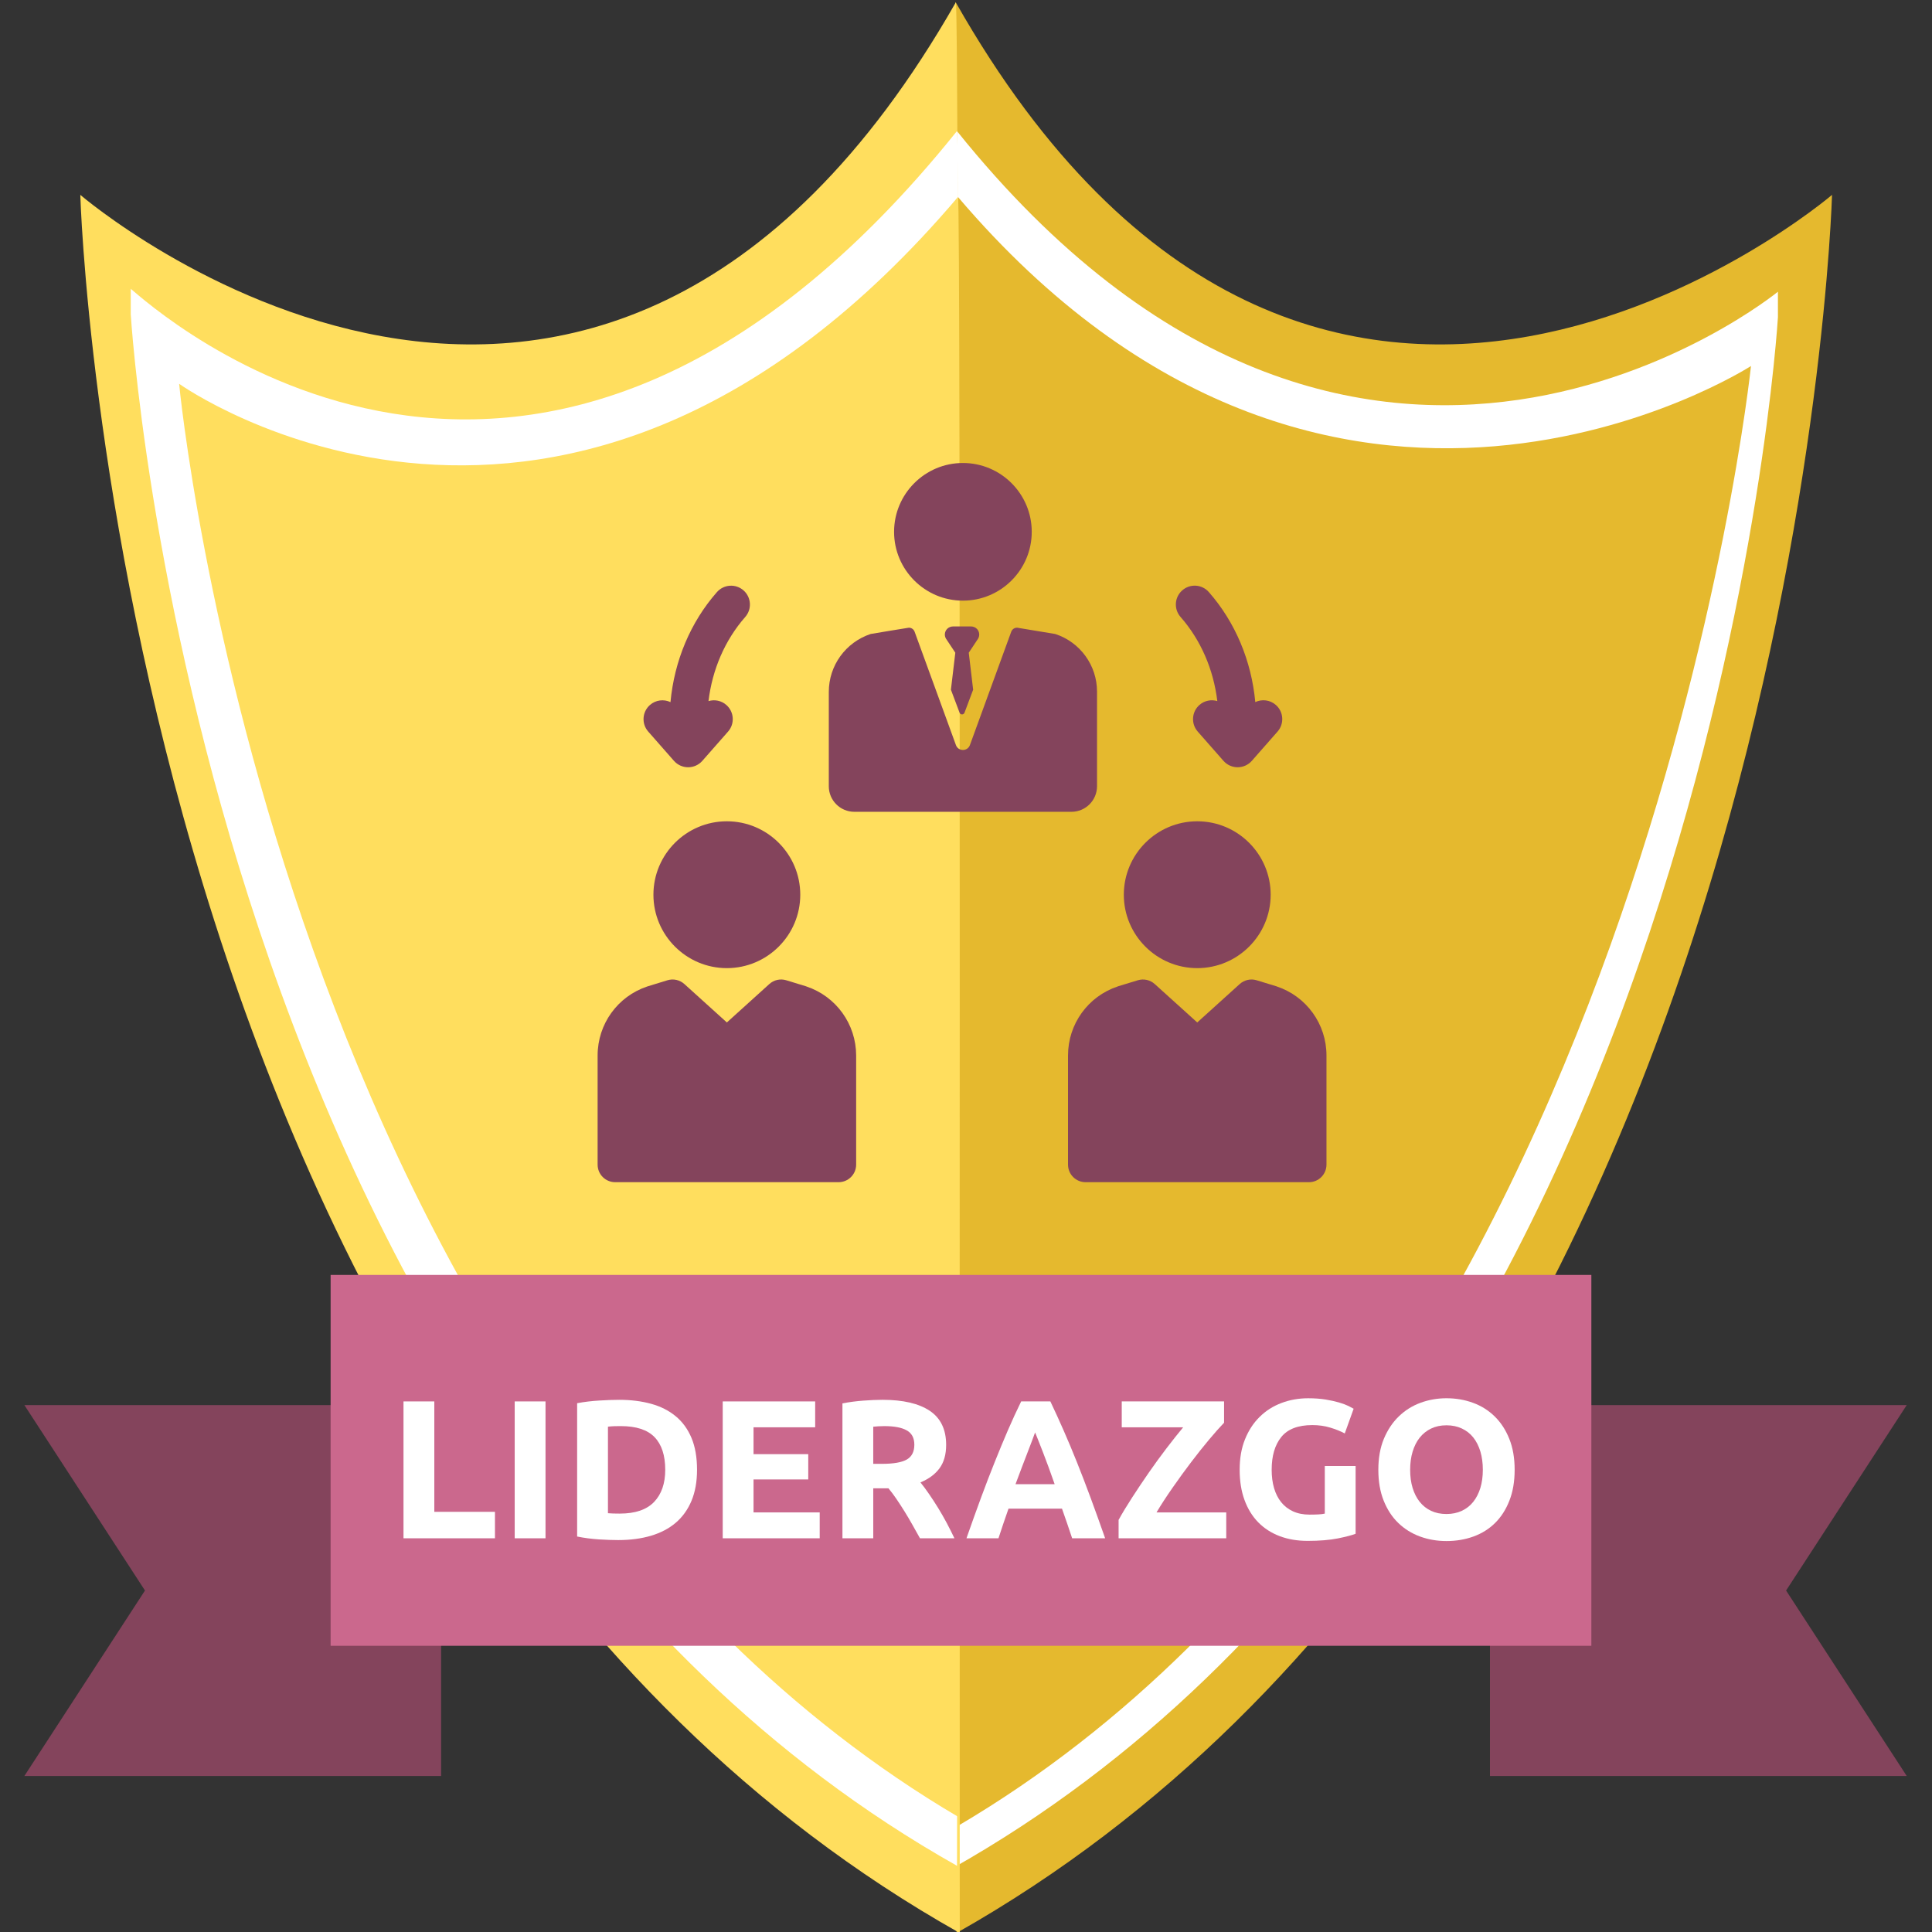 <?xml version="1.0" encoding="utf-8"?>
<!-- Generator: Adobe Illustrator 16.0.0, SVG Export Plug-In . SVG Version: 6.00 Build 0)  -->
<!DOCTYPE svg PUBLIC "-//W3C//DTD SVG 1.1//EN" "http://www.w3.org/Graphics/SVG/1.1/DTD/svg11.dtd">
<svg version="1.1" id="Capa_1" xmlns="http://www.w3.org/2000/svg" xmlns:xlink="http://www.w3.org/1999/xlink" x="0px" y="0px"
	 width="200px" height="200px" viewBox="0 0 200 200" enable-background="new 0 0 200 200" xml:space="preserve">
<rect x="0" y="0" width="200" height="200" fill="#333333" stroke="none"/>
<g>
	<path fill="#E5B92E" d="M189.651,20.173c0,0-3.634,130.784-90.628,179.925c0,0-0.481-201.948-0.082-199.85
		C136.196,65.87,189.651,20.173,189.651,20.173"/>
	<path fill="#FFFFFF" d="M184.051,32.839c0,0-6.916,116.311-85.536,160.611c0,0,0.189-181.772,0.549-179.88
		c41.751,52.001,84.986,16.628,84.986,16.628"/>
	<path fill="#E5B92E" d="M181.261,37.889c0,0-11.435,109.529-82.099,151.128c0,0-0.317-170.402,0.007-168.625
		C137.883,65.871,181.261,37.889,181.261,37.889"/>
	<path fill="#FFDE5E" d="M8.313,20.173c0,0,53.204,45.698,90.629-19.926c0.399-2.098,0.412,199.857,0.412,199.857
		C11.963,150.964,8.313,20.173,8.313,20.173"/>
	<path fill="#FFFFFF" d="M13.536,29.897c2.035,1.66,41.74,38.207,85.528-16.328c0.36-1.892,0.007,179.579,0.007,179.579
		C20.451,148.851,13.536,32.539,13.536,32.539"/>
	<path fill="#FFDE5E" d="M18.543,39.73c0,0,39.972,28.55,80.625-19.339c0.324-1.777,0.12,167.747,0.12,167.747
		C28.624,146.539,18.543,39.73,18.543,39.73"/>
</g>
<g>
	<polygon fill="#84445C" points="197.384,183.849 154.239,183.849 154.239,145.455 197.384,145.455 184.896,164.65 	"/>
	<polygon fill="#84445C" points="2.523,183.849 45.665,183.849 45.665,145.455 2.523,145.455 15.008,164.65 	"/>
</g>
<path fill="#FFDE5F" d="M100.072,201.841"/>
<path fill="#FFDE5F" d="M188.803,22.305"/>
<rect x="34.226" y="131.98" fill="#CB688D" width="130.51" height="38.391"/>
<g>
	<path fill="#84445C" d="M99.679,62.179c3.929,0,7.127-3.195,7.127-7.125s-3.195-7.126-7.127-7.126
		c-3.929,0-7.124,3.197-7.124,7.126C92.552,58.981,95.75,62.179,99.679,62.179z"/>
	<path fill="#84445C" d="M88.447,84.038h22.464c1.467,0,2.653-1.186,2.653-2.649v-9.797c0-2.709-1.744-5.115-4.318-5.959
		l-0.014-0.003l-3.769-0.624c-0.322-0.099-0.663,0.072-0.78,0.389l-4.277,11.733c-0.246,0.676-1.204,0.676-1.449,0L94.68,65.395
		c-0.094-0.256-0.333-0.417-0.593-0.417c-0.062,0-3.957,0.651-3.957,0.651c-2.597,0.865-4.333,3.273-4.333,5.998v9.764
		C85.796,82.852,86.98,84.038,88.447,84.038L88.447,84.038z"/>
	<path fill="#84445C" d="M132.172,102.117c-0.016-0.007-0.03-0.01-0.043-0.017l-2.041-0.623c-0.614-0.188-1.277-0.036-1.753,0.391
		l-4.397,3.976l-4.399-3.976c-0.477-0.43-1.14-0.578-1.754-0.391l-2.04,0.623c-0.016,0.007-0.027,0.01-0.039,0.017
		c-3.08,1.025-5.145,3.896-5.145,7.144v11.3c0,1.008,0.814,1.819,1.819,1.819h23.122c1.005,0,1.815-0.814,1.815-1.819v-11.3
		C137.317,106.013,135.249,103.143,132.172,102.117L132.172,102.117z"/>
	<path fill="#84445C" d="M123.938,100.221c4.191,0,7.601-3.409,7.601-7.601c0-4.192-3.409-7.601-7.601-7.601
		c-4.19,0-7.601,3.409-7.601,7.601C116.337,96.812,119.747,100.221,123.938,100.221L123.938,100.221z"/>
	<path fill="#84445C" d="M83.476,102.117c-0.014-0.007-0.029-0.01-0.042-0.017l-2.04-0.623c-0.614-0.188-1.279-0.039-1.754,0.391
		l-4.396,3.976l-4.397-3.976c-0.476-0.43-1.142-0.578-1.755-0.391c0,0-2.067,0.633-2.081,0.64c-3.078,1.025-5.146,3.896-5.146,7.144
		v11.3c0,1.008,0.814,1.819,1.819,1.819h23.123c1.006,0,1.821-0.814,1.821-1.819v-11.3
		C88.623,106.013,86.554,103.143,83.476,102.117z"/>
	<path fill="#84445C" d="M67.642,92.62c0,4.191,3.409,7.601,7.601,7.601c4.192,0,7.601-3.41,7.601-7.601
		c0-4.192-3.409-7.601-7.601-7.601C71.05,85.019,67.642,88.43,67.642,92.62z"/>
	<path fill="#84445C" d="M126.016,72.576c-0.624-0.186-1.325-0.06-1.85,0.4c-0.809,0.712-0.889,1.944-0.18,2.753l2.667,3.034
		c0.369,0.422,0.903,0.663,1.466,0.663c0.563,0,1.097-0.241,1.468-0.663l2.668-3.034c0.709-0.811,0.63-2.042-0.179-2.753
		c-0.605-0.531-1.444-0.62-2.129-0.296c-0.396-4.259-2.059-8.258-4.808-11.389c-0.71-0.81-1.942-0.889-2.751-0.178
		c-0.811,0.71-0.89,1.943-0.178,2.753C124.313,66.261,125.621,69.307,126.016,72.576L126.016,72.576z"/>
	<path fill="#84445C" d="M69.77,78.765c0.371,0.421,0.905,0.662,1.467,0.662c0.561,0,1.095-0.241,1.466-0.662l2.668-3.034
		c0.711-0.81,0.63-2.042-0.18-2.753c-0.523-0.461-1.225-0.586-1.848-0.4c0.393-3.27,1.701-6.315,3.803-8.708
		c0.711-0.81,0.631-2.042-0.177-2.753c-0.811-0.712-2.042-0.632-2.753,0.178c-2.751,3.131-4.411,7.128-4.808,11.389
		c-0.683-0.324-1.522-0.234-2.126,0.296c-0.81,0.711-0.889,1.944-0.178,2.752L69.77,78.765z"/>
	<path fill="#84445C" d="M101.145,65.116c-0.164-0.18-0.406-0.269-0.648-0.269h-1.815c-0.242,0-0.484,0.089-0.648,0.269
		c-0.254,0.278-0.292,0.678-0.111,0.991l0.971,1.462l-0.455,3.828l0.894,2.379c0.087,0.238,0.424,0.238,0.513,0l0.894-2.379
		l-0.454-3.828l0.971-1.462C101.437,65.792,101.399,65.395,101.145,65.116L101.145,65.116z"/>
</g>
<path fill="#FFFFFF" d="M51.238,156.504v2.739H41.77v-14.169h3.19v11.43H51.238z"/>
<path fill="#FFFFFF" d="M53.282,145.074h3.19v14.169h-3.19V145.074z"/>
<path fill="#FFFFFF" d="M72.157,152.15c0,1.226-0.191,2.295-0.572,3.21c-0.382,0.912-0.924,1.668-1.625,2.268
	c-0.703,0.602-1.558,1.049-2.567,1.351c-1.008,0.298-2.14,0.449-3.395,0.449c-0.572,0-1.241-0.025-2.004-0.07
	c-0.764-0.051-1.514-0.148-2.249-0.298v-13.801c0.735-0.138,1.502-0.23,2.3-0.277c0.798-0.049,1.483-0.073,2.056-0.073
	c1.212,0,2.314,0.139,3.302,0.412c0.988,0.271,1.837,0.7,2.545,1.287c0.709,0.586,1.254,1.337,1.637,2.249
	C71.966,149.769,72.157,150.868,72.157,152.15z M62.935,156.647c0.149,0.013,0.323,0.024,0.521,0.03
	c0.197,0.007,0.432,0.01,0.706,0.01c1.595,0,2.777-0.402,3.548-1.204c0.771-0.805,1.155-1.917,1.155-3.333
	c0-1.487-0.368-2.611-1.104-3.377c-0.737-0.762-1.902-1.143-3.497-1.143c-0.218,0-0.443,0.002-0.675,0.009
	c-0.232,0.006-0.449,0.025-0.654,0.052V156.647z"/>
<path fill="#FFFFFF" d="M74.816,159.243v-14.169h9.57v2.679h-6.38v2.781h5.664v2.617h-5.664v3.413h6.85v2.679H74.816z"/>
<path fill="#FFFFFF" d="M91.358,144.908c2.127,0,3.755,0.381,4.888,1.137c1.131,0.756,1.698,1.933,1.698,3.527
	c0,0.996-0.229,1.804-0.685,2.424c-0.458,0.62-1.115,1.106-1.974,1.463c0.287,0.353,0.587,0.758,0.9,1.216
	c0.314,0.455,0.624,0.934,0.932,1.432c0.305,0.498,0.602,1.015,0.889,1.552c0.286,0.54,0.551,1.069,0.797,1.585h-3.567
	c-0.259-0.464-0.523-0.934-0.789-1.409c-0.268-0.478-0.541-0.941-0.822-1.392c-0.28-0.449-0.558-0.876-0.831-1.278
	c-0.273-0.4-0.547-0.766-0.82-1.094h-1.575v5.173h-3.19v-13.966c0.696-0.136,1.415-0.23,2.157-0.286
	C90.108,144.937,90.773,144.908,91.358,144.908z M91.542,147.631c-0.232,0-0.439,0.006-0.623,0.019
	c-0.185,0.016-0.358,0.027-0.521,0.042v3.845h0.898c1.2,0,2.059-0.151,2.579-0.449c0.518-0.302,0.777-0.811,0.777-1.536
	c0-0.694-0.263-1.188-0.788-1.48C93.338,147.774,92.565,147.631,91.542,147.631z"/>
<path fill="#FFFFFF" d="M110.988,159.243c-0.16-0.491-0.329-0.998-0.511-1.517c-0.181-0.517-0.362-1.036-0.54-1.549H104.4
	c-0.178,0.517-0.356,1.035-0.537,1.554c-0.179,0.52-0.347,1.022-0.501,1.512h-3.314c0.534-1.526,1.041-2.937,1.518-4.232
	c0.479-1.294,0.946-2.514,1.407-3.66c0.458-1.146,0.909-2.233,1.352-3.262c0.445-1.029,0.906-2.034,1.386-3.015h3.022
	c0.468,0.98,0.925,1.985,1.377,3.015c0.451,1.028,0.909,2.116,1.367,3.262c0.458,1.146,0.928,2.366,1.407,3.66
	c0.479,1.296,0.986,2.706,1.521,4.232H110.988z M107.153,148.285c-0.07,0.205-0.175,0.484-0.31,0.839
	c-0.139,0.353-0.296,0.764-0.47,1.228c-0.176,0.466-0.372,0.975-0.588,1.534c-0.215,0.559-0.437,1.144-0.66,1.758h4.053
	c-0.215-0.614-0.428-1.205-0.63-1.765c-0.203-0.559-0.396-1.071-0.578-1.535c-0.184-0.464-0.344-0.873-0.481-1.227
	C107.351,148.761,107.24,148.484,107.153,148.285z"/>
<path fill="#FFFFFF" d="M126.715,147.28c-0.436,0.452-0.955,1.035-1.554,1.751c-0.6,0.716-1.22,1.496-1.862,2.341
	c-0.642,0.846-1.275,1.718-1.902,2.618c-0.629,0.9-1.188,1.758-1.677,2.574h7.22v2.679h-11.144v-1.901
	c0.381-0.694,0.849-1.469,1.401-2.319c0.55-0.851,1.127-1.711,1.727-2.578c0.599-0.865,1.211-1.704,1.831-2.516
	s1.195-1.536,1.727-2.176h-6.359v-2.679h10.593V147.28z"/>
<path fill="#FFFFFF" d="M135.854,147.525c-1.486,0-2.559,0.415-3.219,1.238c-0.664,0.826-0.992,1.954-0.992,3.387
	c0,0.694,0.079,1.323,0.245,1.89c0.163,0.565,0.409,1.054,0.734,1.461c0.329,0.409,0.737,0.726,1.229,0.953
	c0.489,0.224,1.063,0.339,1.718,0.339c0.354,0,0.658-0.01,0.909-0.022c0.253-0.012,0.474-0.04,0.664-0.083v-4.928h3.19v7.014
	c-0.383,0.15-0.994,0.311-1.839,0.482c-0.849,0.168-1.89,0.255-3.13,0.255c-1.063,0-2.028-0.163-2.895-0.492
	c-0.863-0.325-1.604-0.806-2.219-1.431c-0.611-0.627-1.087-1.398-1.419-2.311c-0.335-0.913-0.501-1.957-0.501-3.127
	c0-1.187,0.181-2.237,0.551-3.149c0.367-0.916,0.871-1.69,1.514-2.322c0.64-0.634,1.392-1.116,2.259-1.441
	c0.866-0.329,1.791-0.491,2.771-0.491c0.671,0,1.272,0.045,1.81,0.132c0.538,0.089,1.002,0.194,1.392,0.308
	c0.387,0.116,0.711,0.235,0.962,0.358c0.251,0.124,0.43,0.219,0.54,0.286l-0.918,2.557c-0.438-0.231-0.94-0.434-1.506-0.603
	C137.14,147.612,136.521,147.525,135.854,147.525z"/>
<path fill="#FFFFFF" d="M156.796,152.15c0,1.213-0.182,2.279-0.545,3.198c-0.358,0.922-0.854,1.692-1.48,2.31
	c-0.626,0.62-1.373,1.087-2.24,1.401c-0.865,0.313-1.797,0.47-2.792,0.47c-0.968,0-1.88-0.157-2.74-0.47
	c-0.857-0.314-1.607-0.781-2.249-1.401c-0.64-0.617-1.143-1.388-1.512-2.31c-0.368-0.919-0.553-1.985-0.553-3.198
	c0-1.214,0.19-2.283,0.571-3.202c0.384-0.922,0.897-1.692,1.546-2.322c0.647-0.626,1.397-1.098,2.248-1.41
	c0.852-0.313,1.748-0.47,2.688-0.47c0.968,0,1.884,0.156,2.74,0.47c0.86,0.313,1.609,0.784,2.249,1.41
	c0.643,0.63,1.146,1.4,1.514,2.322C156.611,149.867,156.796,150.937,156.796,152.15z M145.979,152.15c0,0.694,0.082,1.32,0.254,1.88
	c0.17,0.559,0.415,1.039,0.734,1.44c0.322,0.402,0.713,0.713,1.177,0.932c0.464,0.217,0.995,0.328,1.595,0.328
	c0.586,0,1.115-0.111,1.585-0.328c0.47-0.219,0.866-0.529,1.187-0.932c0.319-0.401,0.565-0.882,0.737-1.44
	c0.168-0.56,0.255-1.186,0.255-1.88c0-0.697-0.087-1.327-0.255-1.893c-0.172-0.566-0.418-1.051-0.737-1.454
	c-0.32-0.399-0.717-0.709-1.187-0.928s-0.999-0.328-1.585-0.328c-0.6,0-1.131,0.113-1.595,0.338
	c-0.464,0.224-0.854,0.537-1.177,0.94c-0.319,0.401-0.564,0.888-0.734,1.452C146.061,150.844,145.979,151.468,145.979,152.15z"/>
</svg>
